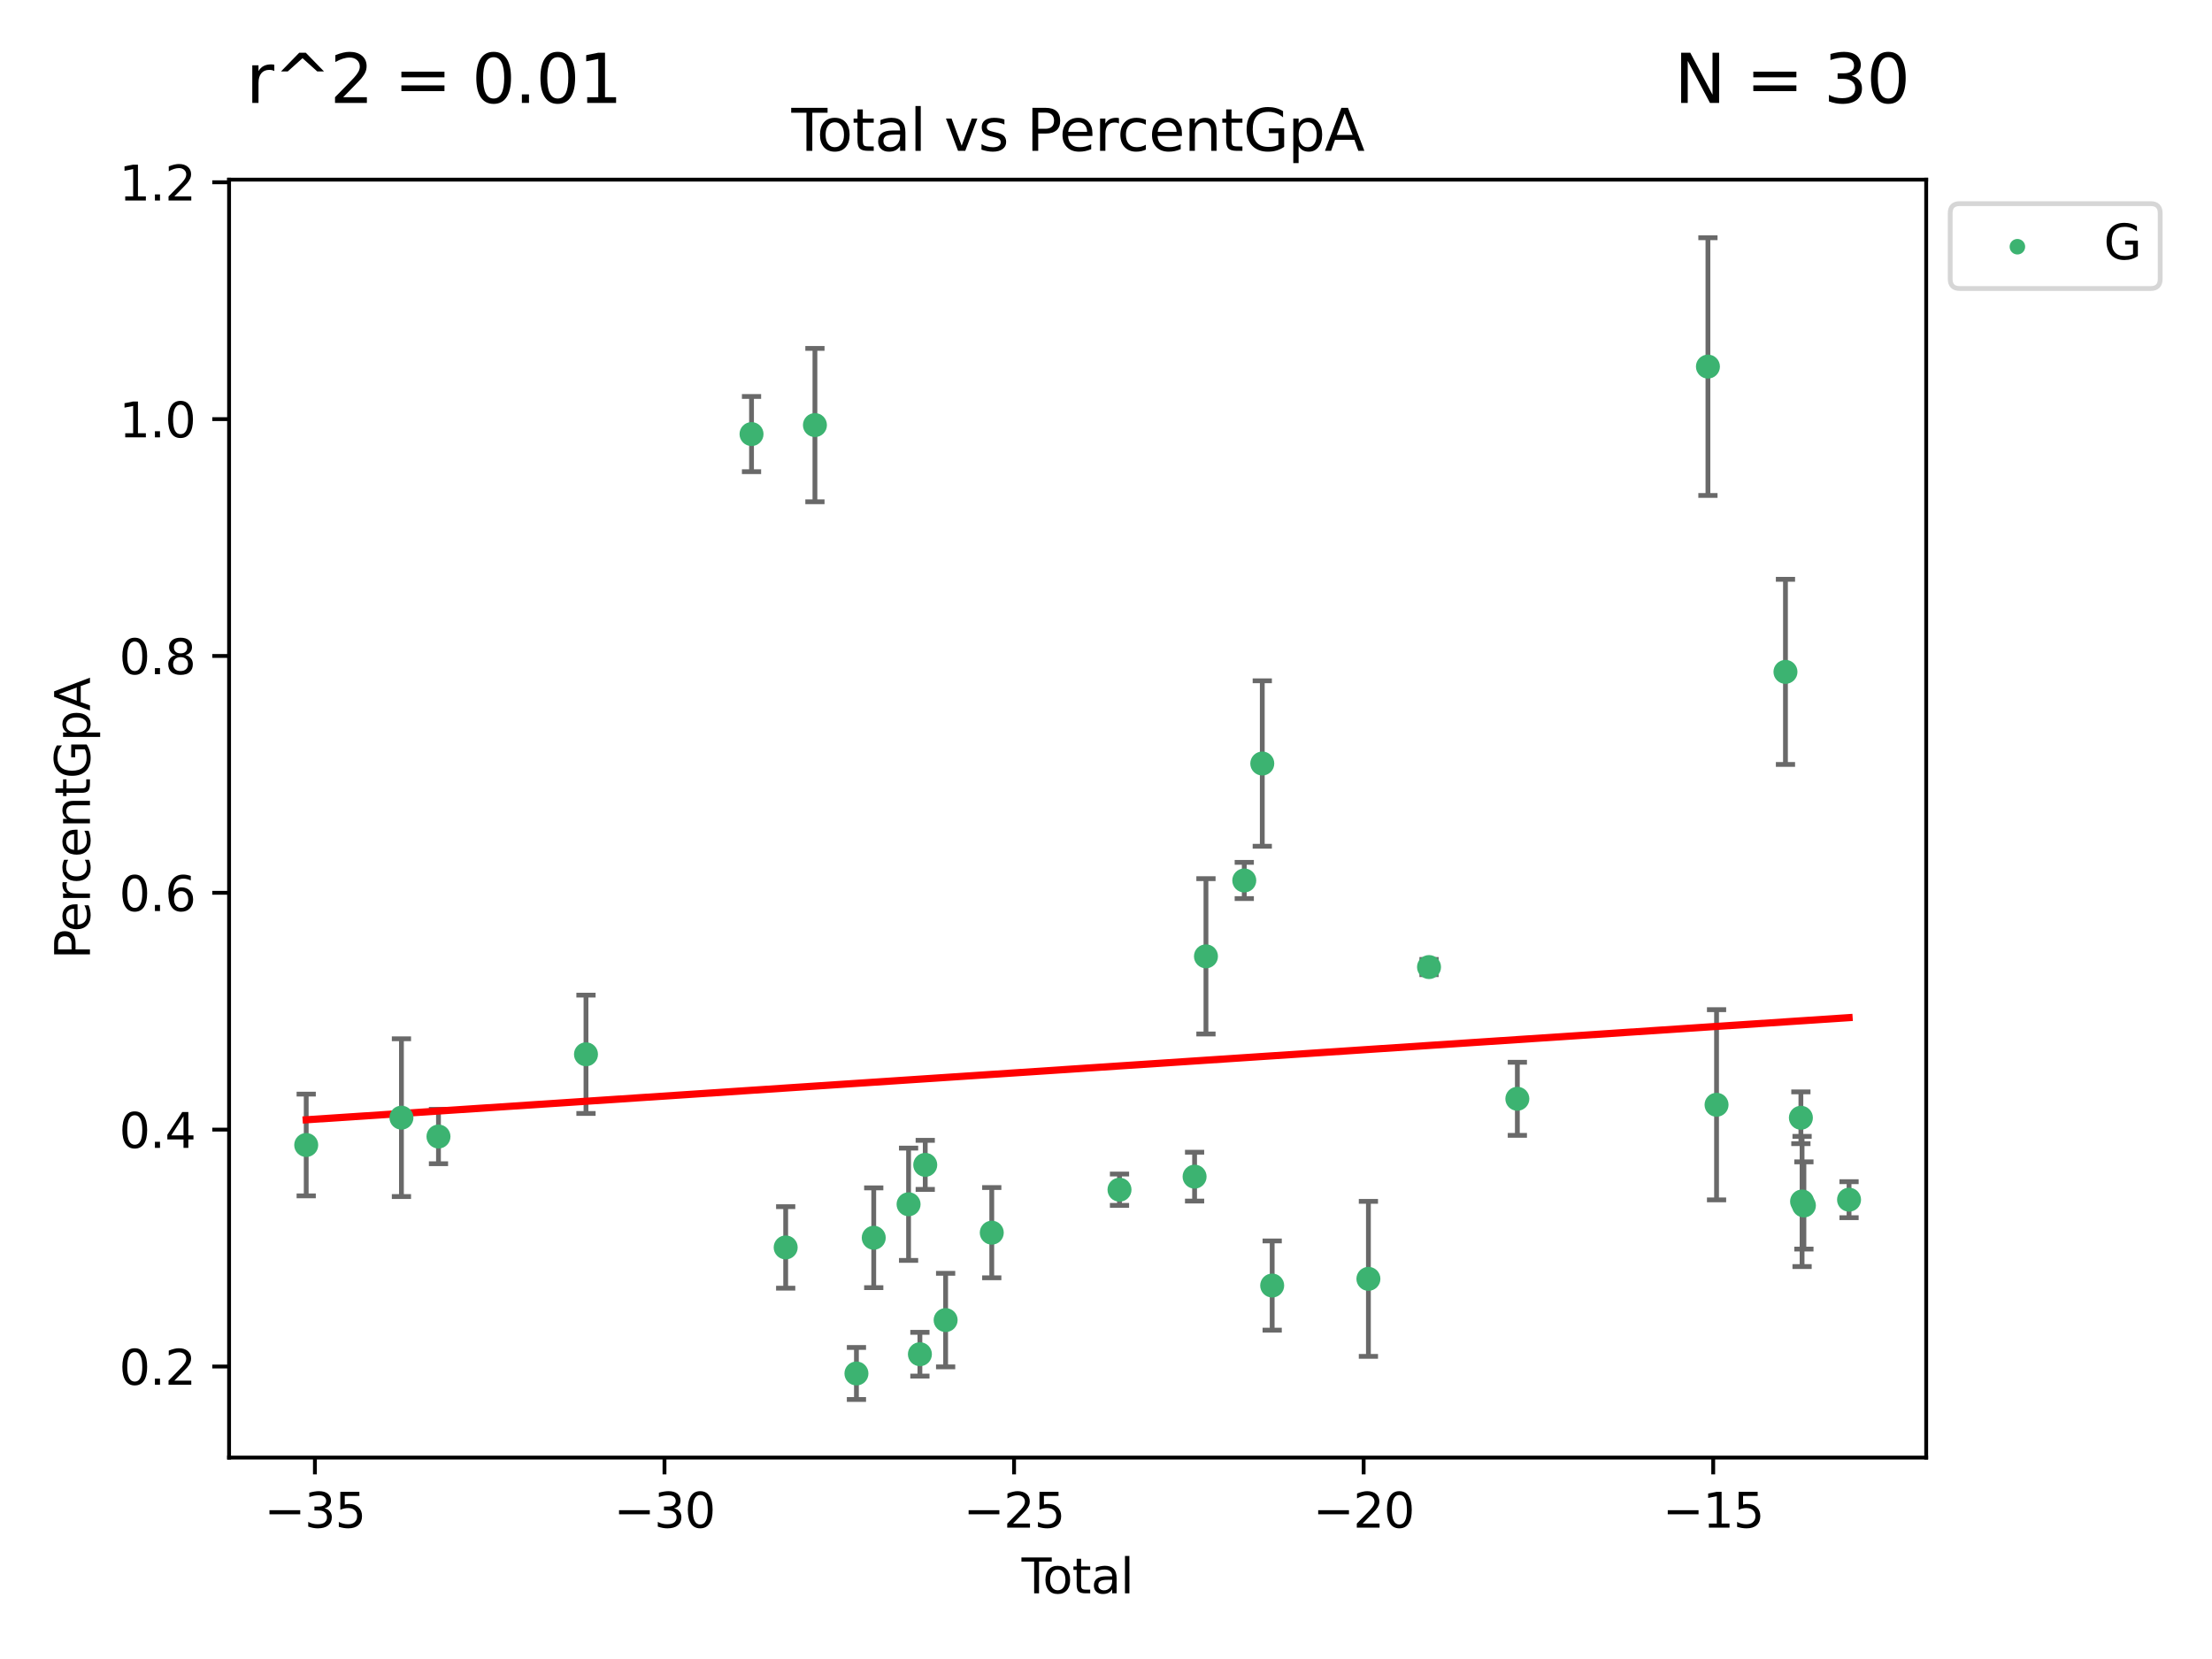 <?xml version="1.0" encoding="utf-8" standalone="no"?>
<!DOCTYPE svg PUBLIC "-//W3C//DTD SVG 1.1//EN"
  "http://www.w3.org/Graphics/SVG/1.1/DTD/svg11.dtd">
<svg xmlns:xlink="http://www.w3.org/1999/xlink" width="460.8pt" height="345.6pt" viewBox="0 0 460.8 345.6" xmlns="http://www.w3.org/2000/svg" version="1.1">
 <defs>
  <style type="text/css">*{stroke-linejoin: round; stroke-linecap: butt}</style>
 </defs>
 <g id="figure_1">
  <g id="patch_1">
   <path d="M 0 345.6 
L 460.8 345.6 
L 460.8 0 
L 0 0 
z
" style="fill: #ffffff"/>
  </g>
  <g id="axes_1">
   <g id="patch_2">
    <path d="M 47.72 303.64 
L 401.26 303.64 
L 401.26 37.423 
L 47.72 37.423 
z
" style="fill: #ffffff"/>
   </g>
   <g id="PathCollection_1">
    <defs>
     <path id="m4f66f5de4b" d="M 0 1.118 
C 0.297 1.118 0.581 1 0.791 0.791 
C 1 0.581 1.118 0.297 1.118 0 
C 1.118 -0.297 1 -0.581 0.791 -0.791 
C 0.581 -1 0.297 -1.118 0 -1.118 
C -0.297 -1.118 -0.581 -1 -0.791 -0.791 
C -1 -0.581 -1.118 -0.297 -1.118 0 
C -1.118 0.297 -1 0.581 -0.791 0.791 
C -0.581 1 -0.297 1.118 0 1.118 
z
" style="stroke: #3cb371"/>
    </defs>
    <g clip-path="url(#p0bab75d370)">
     <use xlink:href="#m4f66f5de4b" x="63.79" y="238.525" style="fill: #3cb371; stroke: #3cb371"/>
     <use xlink:href="#m4f66f5de4b" x="83.627" y="232.829" style="fill: #3cb371; stroke: #3cb371"/>
     <use xlink:href="#m4f66f5de4b" x="91.343" y="236.76" style="fill: #3cb371; stroke: #3cb371"/>
     <use xlink:href="#m4f66f5de4b" x="122.071" y="219.63" style="fill: #3cb371; stroke: #3cb371"/>
     <use xlink:href="#m4f66f5de4b" x="156.557" y="90.426" style="fill: #3cb371; stroke: #3cb371"/>
     <use xlink:href="#m4f66f5de4b" x="163.672" y="259.863" style="fill: #3cb371; stroke: #3cb371"/>
     <use xlink:href="#m4f66f5de4b" x="169.765" y="88.552" style="fill: #3cb371; stroke: #3cb371"/>
     <use xlink:href="#m4f66f5de4b" x="178.412" y="286.122" style="fill: #3cb371; stroke: #3cb371"/>
     <use xlink:href="#m4f66f5de4b" x="182.016" y="257.847" style="fill: #3cb371; stroke: #3cb371"/>
     <use xlink:href="#m4f66f5de4b" x="189.273" y="250.87" style="fill: #3cb371; stroke: #3cb371"/>
     <use xlink:href="#m4f66f5de4b" x="191.633" y="282.107" style="fill: #3cb371; stroke: #3cb371"/>
     <use xlink:href="#m4f66f5de4b" x="192.745" y="242.664" style="fill: #3cb371; stroke: #3cb371"/>
     <use xlink:href="#m4f66f5de4b" x="196.992" y="274.997" style="fill: #3cb371; stroke: #3cb371"/>
     <use xlink:href="#m4f66f5de4b" x="206.603" y="256.789" style="fill: #3cb371; stroke: #3cb371"/>
     <use xlink:href="#m4f66f5de4b" x="233.213" y="247.838" style="fill: #3cb371; stroke: #3cb371"/>
     <use xlink:href="#m4f66f5de4b" x="248.855" y="245.117" style="fill: #3cb371; stroke: #3cb371"/>
     <use xlink:href="#m4f66f5de4b" x="251.223" y="199.22" style="fill: #3cb371; stroke: #3cb371"/>
     <use xlink:href="#m4f66f5de4b" x="259.204" y="183.416" style="fill: #3cb371; stroke: #3cb371"/>
     <use xlink:href="#m4f66f5de4b" x="262.956" y="159.056" style="fill: #3cb371; stroke: #3cb371"/>
     <use xlink:href="#m4f66f5de4b" x="265.019" y="267.8" style="fill: #3cb371; stroke: #3cb371"/>
     <use xlink:href="#m4f66f5de4b" x="285.065" y="266.408" style="fill: #3cb371; stroke: #3cb371"/>
     <use xlink:href="#m4f66f5de4b" x="297.692" y="201.457" style="fill: #3cb371; stroke: #3cb371"/>
     <use xlink:href="#m4f66f5de4b" x="316.092" y="228.897" style="fill: #3cb371; stroke: #3cb371"/>
     <use xlink:href="#m4f66f5de4b" x="355.793" y="76.367" style="fill: #3cb371; stroke: #3cb371"/>
     <use xlink:href="#m4f66f5de4b" x="357.589" y="230.145" style="fill: #3cb371; stroke: #3cb371"/>
     <use xlink:href="#m4f66f5de4b" x="371.945" y="139.963" style="fill: #3cb371; stroke: #3cb371"/>
     <use xlink:href="#m4f66f5de4b" x="375.158" y="232.85" style="fill: #3cb371; stroke: #3cb371"/>
     <use xlink:href="#m4f66f5de4b" x="375.406" y="250.288" style="fill: #3cb371; stroke: #3cb371"/>
     <use xlink:href="#m4f66f5de4b" x="375.786" y="251.122" style="fill: #3cb371; stroke: #3cb371"/>
     <use xlink:href="#m4f66f5de4b" x="385.19" y="249.916" style="fill: #3cb371; stroke: #3cb371"/>
    </g>
   </g>
   <g id="matplotlib.axis_1">
    <g id="xtick_1">
     <g id="line2d_1">
      <defs>
       <path id="me962dd08ad" d="M 0 0 
L 0 3.5 
" style="stroke: #000000; stroke-width: 0.8"/>
      </defs>
      <g>
       <use xlink:href="#me962dd08ad" x="65.603" y="303.64" style="stroke: #000000; stroke-width: 0.8"/>
      </g>
     </g>
     <g id="text_1">
      <!-- −35 -->
      <g transform="translate(55.051 318.238) scale(0.1 -0.1)">
       <defs>
        <path id="DejaVuSans-2212" d="M 678 2272 
L 4684 2272 
L 4684 1741 
L 678 1741 
L 678 2272 
z
" transform="scale(0.016)"/>
        <path id="DejaVuSans-33" d="M 2597 2516 
Q 3050 2419 3304 2112 
Q 3559 1806 3559 1356 
Q 3559 666 3084 287 
Q 2609 -91 1734 -91 
Q 1441 -91 1130 -33 
Q 819 25 488 141 
L 488 750 
Q 750 597 1062 519 
Q 1375 441 1716 441 
Q 2309 441 2620 675 
Q 2931 909 2931 1356 
Q 2931 1769 2642 2001 
Q 2353 2234 1838 2234 
L 1294 2234 
L 1294 2753 
L 1863 2753 
Q 2328 2753 2575 2939 
Q 2822 3125 2822 3475 
Q 2822 3834 2567 4026 
Q 2313 4219 1838 4219 
Q 1578 4219 1281 4162 
Q 984 4106 628 3988 
L 628 4550 
Q 988 4650 1302 4700 
Q 1616 4750 1894 4750 
Q 2613 4750 3031 4423 
Q 3450 4097 3450 3541 
Q 3450 3153 3228 2886 
Q 3006 2619 2597 2516 
z
" transform="scale(0.016)"/>
        <path id="DejaVuSans-35" d="M 691 4666 
L 3169 4666 
L 3169 4134 
L 1269 4134 
L 1269 2991 
Q 1406 3038 1543 3061 
Q 1681 3084 1819 3084 
Q 2600 3084 3056 2656 
Q 3513 2228 3513 1497 
Q 3513 744 3044 326 
Q 2575 -91 1722 -91 
Q 1428 -91 1123 -41 
Q 819 9 494 109 
L 494 744 
Q 775 591 1075 516 
Q 1375 441 1709 441 
Q 2250 441 2565 725 
Q 2881 1009 2881 1497 
Q 2881 1984 2565 2268 
Q 2250 2553 1709 2553 
Q 1456 2553 1204 2497 
Q 953 2441 691 2322 
L 691 4666 
z
" transform="scale(0.016)"/>
       </defs>
       <use xlink:href="#DejaVuSans-2212"/>
       <use xlink:href="#DejaVuSans-33" x="83.789"/>
       <use xlink:href="#DejaVuSans-35" x="147.412"/>
      </g>
     </g>
    </g>
    <g id="xtick_2">
     <g id="line2d_2">
      <g>
       <use xlink:href="#me962dd08ad" x="138.426" y="303.64" style="stroke: #000000; stroke-width: 0.8"/>
      </g>
     </g>
     <g id="text_2">
      <!-- −30 -->
      <g transform="translate(127.873 318.238) scale(0.1 -0.1)">
       <defs>
        <path id="DejaVuSans-30" d="M 2034 4250 
Q 1547 4250 1301 3770 
Q 1056 3291 1056 2328 
Q 1056 1369 1301 889 
Q 1547 409 2034 409 
Q 2525 409 2770 889 
Q 3016 1369 3016 2328 
Q 3016 3291 2770 3770 
Q 2525 4250 2034 4250 
z
M 2034 4750 
Q 2819 4750 3233 4129 
Q 3647 3509 3647 2328 
Q 3647 1150 3233 529 
Q 2819 -91 2034 -91 
Q 1250 -91 836 529 
Q 422 1150 422 2328 
Q 422 3509 836 4129 
Q 1250 4750 2034 4750 
z
" transform="scale(0.016)"/>
       </defs>
       <use xlink:href="#DejaVuSans-2212"/>
       <use xlink:href="#DejaVuSans-33" x="83.789"/>
       <use xlink:href="#DejaVuSans-30" x="147.412"/>
      </g>
     </g>
    </g>
    <g id="xtick_3">
     <g id="line2d_3">
      <g>
       <use xlink:href="#me962dd08ad" x="211.248" y="303.64" style="stroke: #000000; stroke-width: 0.8"/>
      </g>
     </g>
     <g id="text_3">
      <!-- −25 -->
      <g transform="translate(200.696 318.238) scale(0.1 -0.1)">
       <defs>
        <path id="DejaVuSans-32" d="M 1228 531 
L 3431 531 
L 3431 0 
L 469 0 
L 469 531 
Q 828 903 1448 1529 
Q 2069 2156 2228 2338 
Q 2531 2678 2651 2914 
Q 2772 3150 2772 3378 
Q 2772 3750 2511 3984 
Q 2250 4219 1831 4219 
Q 1534 4219 1204 4116 
Q 875 4013 500 3803 
L 500 4441 
Q 881 4594 1212 4672 
Q 1544 4750 1819 4750 
Q 2544 4750 2975 4387 
Q 3406 4025 3406 3419 
Q 3406 3131 3298 2873 
Q 3191 2616 2906 2266 
Q 2828 2175 2409 1742 
Q 1991 1309 1228 531 
z
" transform="scale(0.016)"/>
       </defs>
       <use xlink:href="#DejaVuSans-2212"/>
       <use xlink:href="#DejaVuSans-32" x="83.789"/>
       <use xlink:href="#DejaVuSans-35" x="147.412"/>
      </g>
     </g>
    </g>
    <g id="xtick_4">
     <g id="line2d_4">
      <g>
       <use xlink:href="#me962dd08ad" x="284.07" y="303.64" style="stroke: #000000; stroke-width: 0.8"/>
      </g>
     </g>
     <g id="text_4">
      <!-- −20 -->
      <g transform="translate(273.518 318.238) scale(0.1 -0.1)">
       <use xlink:href="#DejaVuSans-2212"/>
       <use xlink:href="#DejaVuSans-32" x="83.789"/>
       <use xlink:href="#DejaVuSans-30" x="147.412"/>
      </g>
     </g>
    </g>
    <g id="xtick_5">
     <g id="line2d_5">
      <g>
       <use xlink:href="#me962dd08ad" x="356.893" y="303.64" style="stroke: #000000; stroke-width: 0.8"/>
      </g>
     </g>
     <g id="text_5">
      <!-- −15 -->
      <g transform="translate(346.34 318.238) scale(0.1 -0.1)">
       <defs>
        <path id="DejaVuSans-31" d="M 794 531 
L 1825 531 
L 1825 4091 
L 703 3866 
L 703 4441 
L 1819 4666 
L 2450 4666 
L 2450 531 
L 3481 531 
L 3481 0 
L 794 0 
L 794 531 
z
" transform="scale(0.016)"/>
       </defs>
       <use xlink:href="#DejaVuSans-2212"/>
       <use xlink:href="#DejaVuSans-31" x="83.789"/>
       <use xlink:href="#DejaVuSans-35" x="147.412"/>
      </g>
     </g>
    </g>
    <g id="text_6">
     <!-- Total -->
     <g transform="translate(212.813 331.917) scale(0.1 -0.1)">
      <defs>
       <path id="DejaVuSans-54" d="M -19 4666 
L 3928 4666 
L 3928 4134 
L 2272 4134 
L 2272 0 
L 1638 0 
L 1638 4134 
L -19 4134 
L -19 4666 
z
" transform="scale(0.016)"/>
       <path id="DejaVuSans-6f" d="M 1959 3097 
Q 1497 3097 1228 2736 
Q 959 2375 959 1747 
Q 959 1119 1226 758 
Q 1494 397 1959 397 
Q 2419 397 2687 759 
Q 2956 1122 2956 1747 
Q 2956 2369 2687 2733 
Q 2419 3097 1959 3097 
z
M 1959 3584 
Q 2709 3584 3137 3096 
Q 3566 2609 3566 1747 
Q 3566 888 3137 398 
Q 2709 -91 1959 -91 
Q 1206 -91 779 398 
Q 353 888 353 1747 
Q 353 2609 779 3096 
Q 1206 3584 1959 3584 
z
" transform="scale(0.016)"/>
       <path id="DejaVuSans-74" d="M 1172 4494 
L 1172 3500 
L 2356 3500 
L 2356 3053 
L 1172 3053 
L 1172 1153 
Q 1172 725 1289 603 
Q 1406 481 1766 481 
L 2356 481 
L 2356 0 
L 1766 0 
Q 1100 0 847 248 
Q 594 497 594 1153 
L 594 3053 
L 172 3053 
L 172 3500 
L 594 3500 
L 594 4494 
L 1172 4494 
z
" transform="scale(0.016)"/>
       <path id="DejaVuSans-61" d="M 2194 1759 
Q 1497 1759 1228 1600 
Q 959 1441 959 1056 
Q 959 750 1161 570 
Q 1363 391 1709 391 
Q 2188 391 2477 730 
Q 2766 1069 2766 1631 
L 2766 1759 
L 2194 1759 
z
M 3341 1997 
L 3341 0 
L 2766 0 
L 2766 531 
Q 2569 213 2275 61 
Q 1981 -91 1556 -91 
Q 1019 -91 701 211 
Q 384 513 384 1019 
Q 384 1609 779 1909 
Q 1175 2209 1959 2209 
L 2766 2209 
L 2766 2266 
Q 2766 2663 2505 2880 
Q 2244 3097 1772 3097 
Q 1472 3097 1187 3025 
Q 903 2953 641 2809 
L 641 3341 
Q 956 3463 1253 3523 
Q 1550 3584 1831 3584 
Q 2591 3584 2966 3190 
Q 3341 2797 3341 1997 
z
" transform="scale(0.016)"/>
       <path id="DejaVuSans-6c" d="M 603 4863 
L 1178 4863 
L 1178 0 
L 603 0 
L 603 4863 
z
" transform="scale(0.016)"/>
      </defs>
      <use xlink:href="#DejaVuSans-54"/>
      <use xlink:href="#DejaVuSans-6f" x="44.084"/>
      <use xlink:href="#DejaVuSans-74" x="105.266"/>
      <use xlink:href="#DejaVuSans-61" x="144.475"/>
      <use xlink:href="#DejaVuSans-6c" x="205.754"/>
     </g>
    </g>
   </g>
   <g id="matplotlib.axis_2">
    <g id="ytick_1">
     <g id="line2d_6">
      <defs>
       <path id="m466ad0a230" d="M 0 0 
L -3.5 0 
" style="stroke: #000000; stroke-width: 0.8"/>
      </defs>
      <g>
       <use xlink:href="#m466ad0a230" x="47.72" y="284.665" style="stroke: #000000; stroke-width: 0.8"/>
      </g>
     </g>
     <g id="text_7">
      <!-- 0.2 -->
      <g transform="translate(24.817 288.464) scale(0.1 -0.1)">
       <defs>
        <path id="DejaVuSans-2e" d="M 684 794 
L 1344 794 
L 1344 0 
L 684 0 
L 684 794 
z
" transform="scale(0.016)"/>
       </defs>
       <use xlink:href="#DejaVuSans-30"/>
       <use xlink:href="#DejaVuSans-2e" x="63.623"/>
       <use xlink:href="#DejaVuSans-32" x="95.41"/>
      </g>
     </g>
    </g>
    <g id="ytick_2">
     <g id="line2d_7">
      <g>
       <use xlink:href="#m466ad0a230" x="47.72" y="235.325" style="stroke: #000000; stroke-width: 0.8"/>
      </g>
     </g>
     <g id="text_8">
      <!-- 0.4 -->
      <g transform="translate(24.817 239.125) scale(0.1 -0.1)">
       <defs>
        <path id="DejaVuSans-34" d="M 2419 4116 
L 825 1625 
L 2419 1625 
L 2419 4116 
z
M 2253 4666 
L 3047 4666 
L 3047 1625 
L 3713 1625 
L 3713 1100 
L 3047 1100 
L 3047 0 
L 2419 0 
L 2419 1100 
L 313 1100 
L 313 1709 
L 2253 4666 
z
" transform="scale(0.016)"/>
       </defs>
       <use xlink:href="#DejaVuSans-30"/>
       <use xlink:href="#DejaVuSans-2e" x="63.623"/>
       <use xlink:href="#DejaVuSans-34" x="95.41"/>
      </g>
     </g>
    </g>
    <g id="ytick_3">
     <g id="line2d_8">
      <g>
       <use xlink:href="#m466ad0a230" x="47.72" y="185.986" style="stroke: #000000; stroke-width: 0.8"/>
      </g>
     </g>
     <g id="text_9">
      <!-- 0.6 -->
      <g transform="translate(24.817 189.786) scale(0.1 -0.1)">
       <defs>
        <path id="DejaVuSans-36" d="M 2113 2584 
Q 1688 2584 1439 2293 
Q 1191 2003 1191 1497 
Q 1191 994 1439 701 
Q 1688 409 2113 409 
Q 2538 409 2786 701 
Q 3034 994 3034 1497 
Q 3034 2003 2786 2293 
Q 2538 2584 2113 2584 
z
M 3366 4563 
L 3366 3988 
Q 3128 4100 2886 4159 
Q 2644 4219 2406 4219 
Q 1781 4219 1451 3797 
Q 1122 3375 1075 2522 
Q 1259 2794 1537 2939 
Q 1816 3084 2150 3084 
Q 2853 3084 3261 2657 
Q 3669 2231 3669 1497 
Q 3669 778 3244 343 
Q 2819 -91 2113 -91 
Q 1303 -91 875 529 
Q 447 1150 447 2328 
Q 447 3434 972 4092 
Q 1497 4750 2381 4750 
Q 2619 4750 2861 4703 
Q 3103 4656 3366 4563 
z
" transform="scale(0.016)"/>
       </defs>
       <use xlink:href="#DejaVuSans-30"/>
       <use xlink:href="#DejaVuSans-2e" x="63.623"/>
       <use xlink:href="#DejaVuSans-36" x="95.41"/>
      </g>
     </g>
    </g>
    <g id="ytick_4">
     <g id="line2d_9">
      <g>
       <use xlink:href="#m466ad0a230" x="47.72" y="136.647" style="stroke: #000000; stroke-width: 0.8"/>
      </g>
     </g>
     <g id="text_10">
      <!-- 0.8 -->
      <g transform="translate(24.817 140.446) scale(0.1 -0.1)">
       <defs>
        <path id="DejaVuSans-38" d="M 2034 2216 
Q 1584 2216 1326 1975 
Q 1069 1734 1069 1313 
Q 1069 891 1326 650 
Q 1584 409 2034 409 
Q 2484 409 2743 651 
Q 3003 894 3003 1313 
Q 3003 1734 2745 1975 
Q 2488 2216 2034 2216 
z
M 1403 2484 
Q 997 2584 770 2862 
Q 544 3141 544 3541 
Q 544 4100 942 4425 
Q 1341 4750 2034 4750 
Q 2731 4750 3128 4425 
Q 3525 4100 3525 3541 
Q 3525 3141 3298 2862 
Q 3072 2584 2669 2484 
Q 3125 2378 3379 2068 
Q 3634 1759 3634 1313 
Q 3634 634 3220 271 
Q 2806 -91 2034 -91 
Q 1263 -91 848 271 
Q 434 634 434 1313 
Q 434 1759 690 2068 
Q 947 2378 1403 2484 
z
M 1172 3481 
Q 1172 3119 1398 2916 
Q 1625 2713 2034 2713 
Q 2441 2713 2670 2916 
Q 2900 3119 2900 3481 
Q 2900 3844 2670 4047 
Q 2441 4250 2034 4250 
Q 1625 4250 1398 4047 
Q 1172 3844 1172 3481 
z
" transform="scale(0.016)"/>
       </defs>
       <use xlink:href="#DejaVuSans-30"/>
       <use xlink:href="#DejaVuSans-2e" x="63.623"/>
       <use xlink:href="#DejaVuSans-38" x="95.41"/>
      </g>
     </g>
    </g>
    <g id="ytick_5">
     <g id="line2d_10">
      <g>
       <use xlink:href="#m466ad0a230" x="47.72" y="87.308" style="stroke: #000000; stroke-width: 0.8"/>
      </g>
     </g>
     <g id="text_11">
      <!-- 1.0 -->
      <g transform="translate(24.817 91.107) scale(0.1 -0.1)">
       <use xlink:href="#DejaVuSans-31"/>
       <use xlink:href="#DejaVuSans-2e" x="63.623"/>
       <use xlink:href="#DejaVuSans-30" x="95.41"/>
      </g>
     </g>
    </g>
    <g id="ytick_6">
     <g id="line2d_11">
      <g>
       <use xlink:href="#m466ad0a230" x="47.72" y="37.969" style="stroke: #000000; stroke-width: 0.8"/>
      </g>
     </g>
     <g id="text_12">
      <!-- 1.2 -->
      <g transform="translate(24.817 41.768) scale(0.1 -0.1)">
       <use xlink:href="#DejaVuSans-31"/>
       <use xlink:href="#DejaVuSans-2e" x="63.623"/>
       <use xlink:href="#DejaVuSans-32" x="95.41"/>
      </g>
     </g>
    </g>
    <g id="text_13">
     <!-- PercentGpA -->
     <g transform="translate(18.737 199.808) rotate(-90) scale(0.1 -0.1)">
      <defs>
       <path id="DejaVuSans-50" d="M 1259 4147 
L 1259 2394 
L 2053 2394 
Q 2494 2394 2734 2622 
Q 2975 2850 2975 3272 
Q 2975 3691 2734 3919 
Q 2494 4147 2053 4147 
L 1259 4147 
z
M 628 4666 
L 2053 4666 
Q 2838 4666 3239 4311 
Q 3641 3956 3641 3272 
Q 3641 2581 3239 2228 
Q 2838 1875 2053 1875 
L 1259 1875 
L 1259 0 
L 628 0 
L 628 4666 
z
" transform="scale(0.016)"/>
       <path id="DejaVuSans-65" d="M 3597 1894 
L 3597 1613 
L 953 1613 
Q 991 1019 1311 708 
Q 1631 397 2203 397 
Q 2534 397 2845 478 
Q 3156 559 3463 722 
L 3463 178 
Q 3153 47 2828 -22 
Q 2503 -91 2169 -91 
Q 1331 -91 842 396 
Q 353 884 353 1716 
Q 353 2575 817 3079 
Q 1281 3584 2069 3584 
Q 2775 3584 3186 3129 
Q 3597 2675 3597 1894 
z
M 3022 2063 
Q 3016 2534 2758 2815 
Q 2500 3097 2075 3097 
Q 1594 3097 1305 2825 
Q 1016 2553 972 2059 
L 3022 2063 
z
" transform="scale(0.016)"/>
       <path id="DejaVuSans-72" d="M 2631 2963 
Q 2534 3019 2420 3045 
Q 2306 3072 2169 3072 
Q 1681 3072 1420 2755 
Q 1159 2438 1159 1844 
L 1159 0 
L 581 0 
L 581 3500 
L 1159 3500 
L 1159 2956 
Q 1341 3275 1631 3429 
Q 1922 3584 2338 3584 
Q 2397 3584 2469 3576 
Q 2541 3569 2628 3553 
L 2631 2963 
z
" transform="scale(0.016)"/>
       <path id="DejaVuSans-63" d="M 3122 3366 
L 3122 2828 
Q 2878 2963 2633 3030 
Q 2388 3097 2138 3097 
Q 1578 3097 1268 2742 
Q 959 2388 959 1747 
Q 959 1106 1268 751 
Q 1578 397 2138 397 
Q 2388 397 2633 464 
Q 2878 531 3122 666 
L 3122 134 
Q 2881 22 2623 -34 
Q 2366 -91 2075 -91 
Q 1284 -91 818 406 
Q 353 903 353 1747 
Q 353 2603 823 3093 
Q 1294 3584 2113 3584 
Q 2378 3584 2631 3529 
Q 2884 3475 3122 3366 
z
" transform="scale(0.016)"/>
       <path id="DejaVuSans-6e" d="M 3513 2113 
L 3513 0 
L 2938 0 
L 2938 2094 
Q 2938 2591 2744 2837 
Q 2550 3084 2163 3084 
Q 1697 3084 1428 2787 
Q 1159 2491 1159 1978 
L 1159 0 
L 581 0 
L 581 3500 
L 1159 3500 
L 1159 2956 
Q 1366 3272 1645 3428 
Q 1925 3584 2291 3584 
Q 2894 3584 3203 3211 
Q 3513 2838 3513 2113 
z
" transform="scale(0.016)"/>
       <path id="DejaVuSans-47" d="M 3809 666 
L 3809 1919 
L 2778 1919 
L 2778 2438 
L 4434 2438 
L 4434 434 
Q 4069 175 3628 42 
Q 3188 -91 2688 -91 
Q 1594 -91 976 548 
Q 359 1188 359 2328 
Q 359 3472 976 4111 
Q 1594 4750 2688 4750 
Q 3144 4750 3555 4637 
Q 3966 4525 4313 4306 
L 4313 3634 
Q 3963 3931 3569 4081 
Q 3175 4231 2741 4231 
Q 1884 4231 1454 3753 
Q 1025 3275 1025 2328 
Q 1025 1384 1454 906 
Q 1884 428 2741 428 
Q 3075 428 3337 486 
Q 3600 544 3809 666 
z
" transform="scale(0.016)"/>
       <path id="DejaVuSans-70" d="M 1159 525 
L 1159 -1331 
L 581 -1331 
L 581 3500 
L 1159 3500 
L 1159 2969 
Q 1341 3281 1617 3432 
Q 1894 3584 2278 3584 
Q 2916 3584 3314 3078 
Q 3713 2572 3713 1747 
Q 3713 922 3314 415 
Q 2916 -91 2278 -91 
Q 1894 -91 1617 61 
Q 1341 213 1159 525 
z
M 3116 1747 
Q 3116 2381 2855 2742 
Q 2594 3103 2138 3103 
Q 1681 3103 1420 2742 
Q 1159 2381 1159 1747 
Q 1159 1113 1420 752 
Q 1681 391 2138 391 
Q 2594 391 2855 752 
Q 3116 1113 3116 1747 
z
" transform="scale(0.016)"/>
       <path id="DejaVuSans-41" d="M 2188 4044 
L 1331 1722 
L 3047 1722 
L 2188 4044 
z
M 1831 4666 
L 2547 4666 
L 4325 0 
L 3669 0 
L 3244 1197 
L 1141 1197 
L 716 0 
L 50 0 
L 1831 4666 
z
" transform="scale(0.016)"/>
      </defs>
      <use xlink:href="#DejaVuSans-50"/>
      <use xlink:href="#DejaVuSans-65" x="56.678"/>
      <use xlink:href="#DejaVuSans-72" x="118.201"/>
      <use xlink:href="#DejaVuSans-63" x="157.064"/>
      <use xlink:href="#DejaVuSans-65" x="212.045"/>
      <use xlink:href="#DejaVuSans-6e" x="273.568"/>
      <use xlink:href="#DejaVuSans-74" x="336.947"/>
      <use xlink:href="#DejaVuSans-47" x="376.156"/>
      <use xlink:href="#DejaVuSans-70" x="453.646"/>
      <use xlink:href="#DejaVuSans-41" x="517.123"/>
     </g>
    </g>
   </g>
   <g id="LineCollection_1">
    <path d="M 63.79 249.123 
L 63.79 227.927 
" clip-path="url(#p0bab75d370)" style="fill: none; stroke: #696969"/>
    <path d="M 83.627 249.261 
L 83.627 216.398 
" clip-path="url(#p0bab75d370)" style="fill: none; stroke: #696969"/>
    <path d="M 91.343 242.422 
L 91.343 231.098 
" clip-path="url(#p0bab75d370)" style="fill: none; stroke: #696969"/>
    <path d="M 122.071 231.955 
L 122.071 207.304 
" clip-path="url(#p0bab75d370)" style="fill: none; stroke: #696969"/>
    <path d="M 156.557 98.261 
L 156.557 82.592 
" clip-path="url(#p0bab75d370)" style="fill: none; stroke: #696969"/>
    <path d="M 163.672 268.353 
L 163.672 251.373 
" clip-path="url(#p0bab75d370)" style="fill: none; stroke: #696969"/>
    <path d="M 169.765 104.529 
L 169.765 72.575 
" clip-path="url(#p0bab75d370)" style="fill: none; stroke: #696969"/>
    <path d="M 178.412 291.539 
L 178.412 280.705 
" clip-path="url(#p0bab75d370)" style="fill: none; stroke: #696969"/>
    <path d="M 182.016 268.238 
L 182.016 247.456 
" clip-path="url(#p0bab75d370)" style="fill: none; stroke: #696969"/>
    <path d="M 189.273 262.564 
L 189.273 239.175 
" clip-path="url(#p0bab75d370)" style="fill: none; stroke: #696969"/>
    <path d="M 191.633 286.665 
L 191.633 277.548 
" clip-path="url(#p0bab75d370)" style="fill: none; stroke: #696969"/>
    <path d="M 192.745 247.776 
L 192.745 237.551 
" clip-path="url(#p0bab75d370)" style="fill: none; stroke: #696969"/>
    <path d="M 196.992 284.744 
L 196.992 265.251 
" clip-path="url(#p0bab75d370)" style="fill: none; stroke: #696969"/>
    <path d="M 206.603 266.186 
L 206.603 247.392 
" clip-path="url(#p0bab75d370)" style="fill: none; stroke: #696969"/>
    <path d="M 233.213 251.105 
L 233.213 244.572 
" clip-path="url(#p0bab75d370)" style="fill: none; stroke: #696969"/>
    <path d="M 248.855 250.205 
L 248.855 240.028 
" clip-path="url(#p0bab75d370)" style="fill: none; stroke: #696969"/>
    <path d="M 251.223 215.397 
L 251.223 183.043 
" clip-path="url(#p0bab75d370)" style="fill: none; stroke: #696969"/>
    <path d="M 259.204 187.188 
L 259.204 179.645 
" clip-path="url(#p0bab75d370)" style="fill: none; stroke: #696969"/>
    <path d="M 262.956 176.288 
L 262.956 141.824 
" clip-path="url(#p0bab75d370)" style="fill: none; stroke: #696969"/>
    <path d="M 265.019 277.095 
L 265.019 258.506 
" clip-path="url(#p0bab75d370)" style="fill: none; stroke: #696969"/>
    <path d="M 285.065 282.555 
L 285.065 250.26 
" clip-path="url(#p0bab75d370)" style="fill: none; stroke: #696969"/>
    <path d="M 297.692 203.039 
L 297.692 199.874 
" clip-path="url(#p0bab75d370)" style="fill: none; stroke: #696969"/>
    <path d="M 316.092 236.509 
L 316.092 221.285 
" clip-path="url(#p0bab75d370)" style="fill: none; stroke: #696969"/>
    <path d="M 355.793 103.21 
L 355.793 49.524 
" clip-path="url(#p0bab75d370)" style="fill: none; stroke: #696969"/>
    <path d="M 357.589 249.958 
L 357.589 210.332 
" clip-path="url(#p0bab75d370)" style="fill: none; stroke: #696969"/>
    <path d="M 371.945 159.246 
L 371.945 120.68 
" clip-path="url(#p0bab75d370)" style="fill: none; stroke: #696969"/>
    <path d="M 375.158 238.247 
L 375.158 227.454 
" clip-path="url(#p0bab75d370)" style="fill: none; stroke: #696969"/>
    <path d="M 375.406 263.85 
L 375.406 236.727 
" clip-path="url(#p0bab75d370)" style="fill: none; stroke: #696969"/>
    <path d="M 375.786 260.208 
L 375.786 242.037 
" clip-path="url(#p0bab75d370)" style="fill: none; stroke: #696969"/>
    <path d="M 385.19 253.665 
L 385.19 246.166 
" clip-path="url(#p0bab75d370)" style="fill: none; stroke: #696969"/>
   </g>
   <g id="line2d_12">
    <defs>
     <path id="m0a5c6d3da2" d="M 2 0 
L -2 -0 
" style="stroke: #696969"/>
    </defs>
    <g clip-path="url(#p0bab75d370)">
     <use xlink:href="#m0a5c6d3da2" x="63.79" y="249.123" style="fill: #696969; stroke: #696969"/>
     <use xlink:href="#m0a5c6d3da2" x="83.627" y="249.261" style="fill: #696969; stroke: #696969"/>
     <use xlink:href="#m0a5c6d3da2" x="91.343" y="242.422" style="fill: #696969; stroke: #696969"/>
     <use xlink:href="#m0a5c6d3da2" x="122.071" y="231.955" style="fill: #696969; stroke: #696969"/>
     <use xlink:href="#m0a5c6d3da2" x="156.557" y="98.261" style="fill: #696969; stroke: #696969"/>
     <use xlink:href="#m0a5c6d3da2" x="163.672" y="268.353" style="fill: #696969; stroke: #696969"/>
     <use xlink:href="#m0a5c6d3da2" x="169.765" y="104.529" style="fill: #696969; stroke: #696969"/>
     <use xlink:href="#m0a5c6d3da2" x="178.412" y="291.539" style="fill: #696969; stroke: #696969"/>
     <use xlink:href="#m0a5c6d3da2" x="182.016" y="268.238" style="fill: #696969; stroke: #696969"/>
     <use xlink:href="#m0a5c6d3da2" x="189.273" y="262.564" style="fill: #696969; stroke: #696969"/>
     <use xlink:href="#m0a5c6d3da2" x="191.633" y="286.665" style="fill: #696969; stroke: #696969"/>
     <use xlink:href="#m0a5c6d3da2" x="192.745" y="247.776" style="fill: #696969; stroke: #696969"/>
     <use xlink:href="#m0a5c6d3da2" x="196.992" y="284.744" style="fill: #696969; stroke: #696969"/>
     <use xlink:href="#m0a5c6d3da2" x="206.603" y="266.186" style="fill: #696969; stroke: #696969"/>
     <use xlink:href="#m0a5c6d3da2" x="233.213" y="251.105" style="fill: #696969; stroke: #696969"/>
     <use xlink:href="#m0a5c6d3da2" x="248.855" y="250.205" style="fill: #696969; stroke: #696969"/>
     <use xlink:href="#m0a5c6d3da2" x="251.223" y="215.397" style="fill: #696969; stroke: #696969"/>
     <use xlink:href="#m0a5c6d3da2" x="259.204" y="187.188" style="fill: #696969; stroke: #696969"/>
     <use xlink:href="#m0a5c6d3da2" x="262.956" y="176.288" style="fill: #696969; stroke: #696969"/>
     <use xlink:href="#m0a5c6d3da2" x="265.019" y="277.095" style="fill: #696969; stroke: #696969"/>
     <use xlink:href="#m0a5c6d3da2" x="285.065" y="282.555" style="fill: #696969; stroke: #696969"/>
     <use xlink:href="#m0a5c6d3da2" x="297.692" y="203.039" style="fill: #696969; stroke: #696969"/>
     <use xlink:href="#m0a5c6d3da2" x="316.092" y="236.509" style="fill: #696969; stroke: #696969"/>
     <use xlink:href="#m0a5c6d3da2" x="355.793" y="103.21" style="fill: #696969; stroke: #696969"/>
     <use xlink:href="#m0a5c6d3da2" x="357.589" y="249.958" style="fill: #696969; stroke: #696969"/>
     <use xlink:href="#m0a5c6d3da2" x="371.945" y="159.246" style="fill: #696969; stroke: #696969"/>
     <use xlink:href="#m0a5c6d3da2" x="375.158" y="238.247" style="fill: #696969; stroke: #696969"/>
     <use xlink:href="#m0a5c6d3da2" x="375.406" y="263.85" style="fill: #696969; stroke: #696969"/>
     <use xlink:href="#m0a5c6d3da2" x="375.786" y="260.208" style="fill: #696969; stroke: #696969"/>
     <use xlink:href="#m0a5c6d3da2" x="385.19" y="253.665" style="fill: #696969; stroke: #696969"/>
    </g>
   </g>
   <g id="line2d_13">
    <g clip-path="url(#p0bab75d370)">
     <use xlink:href="#m0a5c6d3da2" x="63.79" y="227.927" style="fill: #696969; stroke: #696969"/>
     <use xlink:href="#m0a5c6d3da2" x="83.627" y="216.398" style="fill: #696969; stroke: #696969"/>
     <use xlink:href="#m0a5c6d3da2" x="91.343" y="231.098" style="fill: #696969; stroke: #696969"/>
     <use xlink:href="#m0a5c6d3da2" x="122.071" y="207.304" style="fill: #696969; stroke: #696969"/>
     <use xlink:href="#m0a5c6d3da2" x="156.557" y="82.592" style="fill: #696969; stroke: #696969"/>
     <use xlink:href="#m0a5c6d3da2" x="163.672" y="251.373" style="fill: #696969; stroke: #696969"/>
     <use xlink:href="#m0a5c6d3da2" x="169.765" y="72.575" style="fill: #696969; stroke: #696969"/>
     <use xlink:href="#m0a5c6d3da2" x="178.412" y="280.705" style="fill: #696969; stroke: #696969"/>
     <use xlink:href="#m0a5c6d3da2" x="182.016" y="247.456" style="fill: #696969; stroke: #696969"/>
     <use xlink:href="#m0a5c6d3da2" x="189.273" y="239.175" style="fill: #696969; stroke: #696969"/>
     <use xlink:href="#m0a5c6d3da2" x="191.633" y="277.548" style="fill: #696969; stroke: #696969"/>
     <use xlink:href="#m0a5c6d3da2" x="192.745" y="237.551" style="fill: #696969; stroke: #696969"/>
     <use xlink:href="#m0a5c6d3da2" x="196.992" y="265.251" style="fill: #696969; stroke: #696969"/>
     <use xlink:href="#m0a5c6d3da2" x="206.603" y="247.392" style="fill: #696969; stroke: #696969"/>
     <use xlink:href="#m0a5c6d3da2" x="233.213" y="244.572" style="fill: #696969; stroke: #696969"/>
     <use xlink:href="#m0a5c6d3da2" x="248.855" y="240.028" style="fill: #696969; stroke: #696969"/>
     <use xlink:href="#m0a5c6d3da2" x="251.223" y="183.043" style="fill: #696969; stroke: #696969"/>
     <use xlink:href="#m0a5c6d3da2" x="259.204" y="179.645" style="fill: #696969; stroke: #696969"/>
     <use xlink:href="#m0a5c6d3da2" x="262.956" y="141.824" style="fill: #696969; stroke: #696969"/>
     <use xlink:href="#m0a5c6d3da2" x="265.019" y="258.506" style="fill: #696969; stroke: #696969"/>
     <use xlink:href="#m0a5c6d3da2" x="285.065" y="250.26" style="fill: #696969; stroke: #696969"/>
     <use xlink:href="#m0a5c6d3da2" x="297.692" y="199.874" style="fill: #696969; stroke: #696969"/>
     <use xlink:href="#m0a5c6d3da2" x="316.092" y="221.285" style="fill: #696969; stroke: #696969"/>
     <use xlink:href="#m0a5c6d3da2" x="355.793" y="49.524" style="fill: #696969; stroke: #696969"/>
     <use xlink:href="#m0a5c6d3da2" x="357.589" y="210.332" style="fill: #696969; stroke: #696969"/>
     <use xlink:href="#m0a5c6d3da2" x="371.945" y="120.68" style="fill: #696969; stroke: #696969"/>
     <use xlink:href="#m0a5c6d3da2" x="375.158" y="227.454" style="fill: #696969; stroke: #696969"/>
     <use xlink:href="#m0a5c6d3da2" x="375.406" y="236.727" style="fill: #696969; stroke: #696969"/>
     <use xlink:href="#m0a5c6d3da2" x="375.786" y="242.037" style="fill: #696969; stroke: #696969"/>
     <use xlink:href="#m0a5c6d3da2" x="385.19" y="246.166" style="fill: #696969; stroke: #696969"/>
    </g>
   </g>
   <g id="line2d_14">
    <path d="M 63.79 233.271 
L 83.627 231.957 
L 91.343 231.447 
L 122.071 229.412 
L 156.557 227.129 
L 163.672 226.658 
L 169.765 226.255 
L 178.412 225.682 
L 182.016 225.444 
L 189.273 224.963 
L 191.633 224.807 
L 192.745 224.733 
L 196.992 224.452 
L 206.603 223.816 
L 233.213 222.054 
L 248.855 221.019 
L 251.223 220.862 
L 259.204 220.334 
L 262.956 220.085 
L 265.019 219.949 
L 285.065 218.622 
L 297.692 217.786 
L 316.092 216.568 
L 355.793 213.939 
L 357.589 213.82 
L 371.945 212.87 
L 375.158 212.657 
L 375.406 212.641 
L 375.786 212.616 
L 385.19 211.993 
" clip-path="url(#p0bab75d370)" style="fill: none; stroke: #ff0000; stroke-width: 1.5; stroke-linecap: square"/>
   </g>
   <g id="line2d_15">
    <defs>
     <path id="m9ac5da5b50" d="M 0 2 
C 0.53 2 1.039 1.789 1.414 1.414 
C 1.789 1.039 2 0.53 2 0 
C 2 -0.53 1.789 -1.039 1.414 -1.414 
C 1.039 -1.789 0.53 -2 0 -2 
C -0.53 -2 -1.039 -1.789 -1.414 -1.414 
C -1.789 -1.039 -2 -0.53 -2 0 
C -2 0.53 -1.789 1.039 -1.414 1.414 
C -1.039 1.789 -0.53 2 0 2 
z
" style="stroke: #3cb371"/>
    </defs>
    <g clip-path="url(#p0bab75d370)">
     <use xlink:href="#m9ac5da5b50" x="63.79" y="238.525" style="fill: #3cb371; stroke: #3cb371"/>
     <use xlink:href="#m9ac5da5b50" x="83.627" y="232.829" style="fill: #3cb371; stroke: #3cb371"/>
     <use xlink:href="#m9ac5da5b50" x="91.343" y="236.76" style="fill: #3cb371; stroke: #3cb371"/>
     <use xlink:href="#m9ac5da5b50" x="122.071" y="219.63" style="fill: #3cb371; stroke: #3cb371"/>
     <use xlink:href="#m9ac5da5b50" x="156.557" y="90.426" style="fill: #3cb371; stroke: #3cb371"/>
     <use xlink:href="#m9ac5da5b50" x="163.672" y="259.863" style="fill: #3cb371; stroke: #3cb371"/>
     <use xlink:href="#m9ac5da5b50" x="169.765" y="88.552" style="fill: #3cb371; stroke: #3cb371"/>
     <use xlink:href="#m9ac5da5b50" x="178.412" y="286.122" style="fill: #3cb371; stroke: #3cb371"/>
     <use xlink:href="#m9ac5da5b50" x="182.016" y="257.847" style="fill: #3cb371; stroke: #3cb371"/>
     <use xlink:href="#m9ac5da5b50" x="189.273" y="250.87" style="fill: #3cb371; stroke: #3cb371"/>
     <use xlink:href="#m9ac5da5b50" x="191.633" y="282.107" style="fill: #3cb371; stroke: #3cb371"/>
     <use xlink:href="#m9ac5da5b50" x="192.745" y="242.664" style="fill: #3cb371; stroke: #3cb371"/>
     <use xlink:href="#m9ac5da5b50" x="196.992" y="274.997" style="fill: #3cb371; stroke: #3cb371"/>
     <use xlink:href="#m9ac5da5b50" x="206.603" y="256.789" style="fill: #3cb371; stroke: #3cb371"/>
     <use xlink:href="#m9ac5da5b50" x="233.213" y="247.838" style="fill: #3cb371; stroke: #3cb371"/>
     <use xlink:href="#m9ac5da5b50" x="248.855" y="245.117" style="fill: #3cb371; stroke: #3cb371"/>
     <use xlink:href="#m9ac5da5b50" x="251.223" y="199.22" style="fill: #3cb371; stroke: #3cb371"/>
     <use xlink:href="#m9ac5da5b50" x="259.204" y="183.416" style="fill: #3cb371; stroke: #3cb371"/>
     <use xlink:href="#m9ac5da5b50" x="262.956" y="159.056" style="fill: #3cb371; stroke: #3cb371"/>
     <use xlink:href="#m9ac5da5b50" x="265.019" y="267.8" style="fill: #3cb371; stroke: #3cb371"/>
     <use xlink:href="#m9ac5da5b50" x="285.065" y="266.408" style="fill: #3cb371; stroke: #3cb371"/>
     <use xlink:href="#m9ac5da5b50" x="297.692" y="201.457" style="fill: #3cb371; stroke: #3cb371"/>
     <use xlink:href="#m9ac5da5b50" x="316.092" y="228.897" style="fill: #3cb371; stroke: #3cb371"/>
     <use xlink:href="#m9ac5da5b50" x="355.793" y="76.367" style="fill: #3cb371; stroke: #3cb371"/>
     <use xlink:href="#m9ac5da5b50" x="357.589" y="230.145" style="fill: #3cb371; stroke: #3cb371"/>
     <use xlink:href="#m9ac5da5b50" x="371.945" y="139.963" style="fill: #3cb371; stroke: #3cb371"/>
     <use xlink:href="#m9ac5da5b50" x="375.158" y="232.85" style="fill: #3cb371; stroke: #3cb371"/>
     <use xlink:href="#m9ac5da5b50" x="375.406" y="250.288" style="fill: #3cb371; stroke: #3cb371"/>
     <use xlink:href="#m9ac5da5b50" x="375.786" y="251.122" style="fill: #3cb371; stroke: #3cb371"/>
     <use xlink:href="#m9ac5da5b50" x="385.19" y="249.916" style="fill: #3cb371; stroke: #3cb371"/>
    </g>
   </g>
   <g id="patch_3">
    <path d="M 47.72 303.64 
L 47.72 37.423 
" style="fill: none; stroke: #000000; stroke-width: 0.8; stroke-linejoin: miter; stroke-linecap: square"/>
   </g>
   <g id="patch_4">
    <path d="M 401.26 303.64 
L 401.26 37.423 
" style="fill: none; stroke: #000000; stroke-width: 0.8; stroke-linejoin: miter; stroke-linecap: square"/>
   </g>
   <g id="patch_5">
    <path d="M 47.72 303.64 
L 401.26 303.64 
" style="fill: none; stroke: #000000; stroke-width: 0.8; stroke-linejoin: miter; stroke-linecap: square"/>
   </g>
   <g id="patch_6">
    <path d="M 47.72 37.423 
L 401.26 37.423 
" style="fill: none; stroke: #000000; stroke-width: 0.8; stroke-linejoin: miter; stroke-linecap: square"/>
   </g>
   <g id="text_14">
    <!-- N = 30 -->
    <g transform="translate(348.806 21.439) scale(0.14 -0.14)">
     <defs>
      <path id="DejaVuSans-4e" d="M 628 4666 
L 1478 4666 
L 3547 763 
L 3547 4666 
L 4159 4666 
L 4159 0 
L 3309 0 
L 1241 3903 
L 1241 0 
L 628 0 
L 628 4666 
z
" transform="scale(0.016)"/>
      <path id="DejaVuSans-20" transform="scale(0.016)"/>
      <path id="DejaVuSans-3d" d="M 678 2906 
L 4684 2906 
L 4684 2381 
L 678 2381 
L 678 2906 
z
M 678 1631 
L 4684 1631 
L 4684 1100 
L 678 1100 
L 678 1631 
z
" transform="scale(0.016)"/>
     </defs>
     <use xlink:href="#DejaVuSans-4e"/>
     <use xlink:href="#DejaVuSans-20" x="74.805"/>
     <use xlink:href="#DejaVuSans-3d" x="106.592"/>
     <use xlink:href="#DejaVuSans-20" x="190.381"/>
     <use xlink:href="#DejaVuSans-33" x="222.168"/>
     <use xlink:href="#DejaVuSans-30" x="285.791"/>
    </g>
   </g>
   <g id="text_15">
    <!-- r^2 = 0.01 -->
    <g transform="translate(51.255 21.439) scale(0.14 -0.14)">
     <defs>
      <path id="DejaVuSans-5e" d="M 2988 4666 
L 4684 2925 
L 4056 2925 
L 2681 4159 
L 1306 2925 
L 678 2925 
L 2375 4666 
L 2988 4666 
z
" transform="scale(0.016)"/>
     </defs>
     <use xlink:href="#DejaVuSans-72"/>
     <use xlink:href="#DejaVuSans-5e" x="41.113"/>
     <use xlink:href="#DejaVuSans-32" x="124.902"/>
     <use xlink:href="#DejaVuSans-20" x="188.525"/>
     <use xlink:href="#DejaVuSans-3d" x="220.312"/>
     <use xlink:href="#DejaVuSans-20" x="304.102"/>
     <use xlink:href="#DejaVuSans-30" x="335.889"/>
     <use xlink:href="#DejaVuSans-2e" x="399.512"/>
     <use xlink:href="#DejaVuSans-30" x="431.299"/>
     <use xlink:href="#DejaVuSans-31" x="494.922"/>
    </g>
   </g>
   <g id="text_16">
    <!-- Total vs PercentGpA -->
    <g transform="translate(164.856 31.423) scale(0.12 -0.12)">
     <defs>
      <path id="DejaVuSans-76" d="M 191 3500 
L 800 3500 
L 1894 563 
L 2988 3500 
L 3597 3500 
L 2284 0 
L 1503 0 
L 191 3500 
z
" transform="scale(0.016)"/>
      <path id="DejaVuSans-73" d="M 2834 3397 
L 2834 2853 
Q 2591 2978 2328 3040 
Q 2066 3103 1784 3103 
Q 1356 3103 1142 2972 
Q 928 2841 928 2578 
Q 928 2378 1081 2264 
Q 1234 2150 1697 2047 
L 1894 2003 
Q 2506 1872 2764 1633 
Q 3022 1394 3022 966 
Q 3022 478 2636 193 
Q 2250 -91 1575 -91 
Q 1294 -91 989 -36 
Q 684 19 347 128 
L 347 722 
Q 666 556 975 473 
Q 1284 391 1588 391 
Q 1994 391 2212 530 
Q 2431 669 2431 922 
Q 2431 1156 2273 1281 
Q 2116 1406 1581 1522 
L 1381 1569 
Q 847 1681 609 1914 
Q 372 2147 372 2553 
Q 372 3047 722 3315 
Q 1072 3584 1716 3584 
Q 2034 3584 2315 3537 
Q 2597 3491 2834 3397 
z
" transform="scale(0.016)"/>
     </defs>
     <use xlink:href="#DejaVuSans-54"/>
     <use xlink:href="#DejaVuSans-6f" x="44.084"/>
     <use xlink:href="#DejaVuSans-74" x="105.266"/>
     <use xlink:href="#DejaVuSans-61" x="144.475"/>
     <use xlink:href="#DejaVuSans-6c" x="205.754"/>
     <use xlink:href="#DejaVuSans-20" x="233.537"/>
     <use xlink:href="#DejaVuSans-76" x="265.324"/>
     <use xlink:href="#DejaVuSans-73" x="324.504"/>
     <use xlink:href="#DejaVuSans-20" x="376.604"/>
     <use xlink:href="#DejaVuSans-50" x="408.391"/>
     <use xlink:href="#DejaVuSans-65" x="465.068"/>
     <use xlink:href="#DejaVuSans-72" x="526.592"/>
     <use xlink:href="#DejaVuSans-63" x="565.455"/>
     <use xlink:href="#DejaVuSans-65" x="620.436"/>
     <use xlink:href="#DejaVuSans-6e" x="681.959"/>
     <use xlink:href="#DejaVuSans-74" x="745.338"/>
     <use xlink:href="#DejaVuSans-47" x="784.547"/>
     <use xlink:href="#DejaVuSans-70" x="862.037"/>
     <use xlink:href="#DejaVuSans-41" x="925.514"/>
    </g>
   </g>
   <g id="legend_1">
    <g id="patch_7">
     <path d="M 408.26 60.101 
L 448.008 60.101 
Q 450.008 60.101 450.008 58.101 
L 450.008 44.423 
Q 450.008 42.423 448.008 42.423 
L 408.26 42.423 
Q 406.26 42.423 406.26 44.423 
L 406.26 58.101 
Q 406.26 60.101 408.26 60.101 
z
" style="fill: #ffffff; opacity: 0.8; stroke: #cccccc; stroke-linejoin: miter"/>
    </g>
    <g id="PathCollection_2">
     <g>
      <use xlink:href="#m4f66f5de4b" x="420.26" y="51.396" style="fill: #3cb371; stroke: #3cb371"/>
     </g>
    </g>
    <g id="text_17">
     <!-- G -->
     <g transform="translate(438.26 54.021) scale(0.1 -0.1)">
      <use xlink:href="#DejaVuSans-47"/>
     </g>
    </g>
   </g>
  </g>
 </g>
 <defs>
  <clipPath id="p0bab75d370">
   <rect x="47.72" y="37.423" width="353.54" height="266.217"/>
  </clipPath>
 </defs>
</svg>
